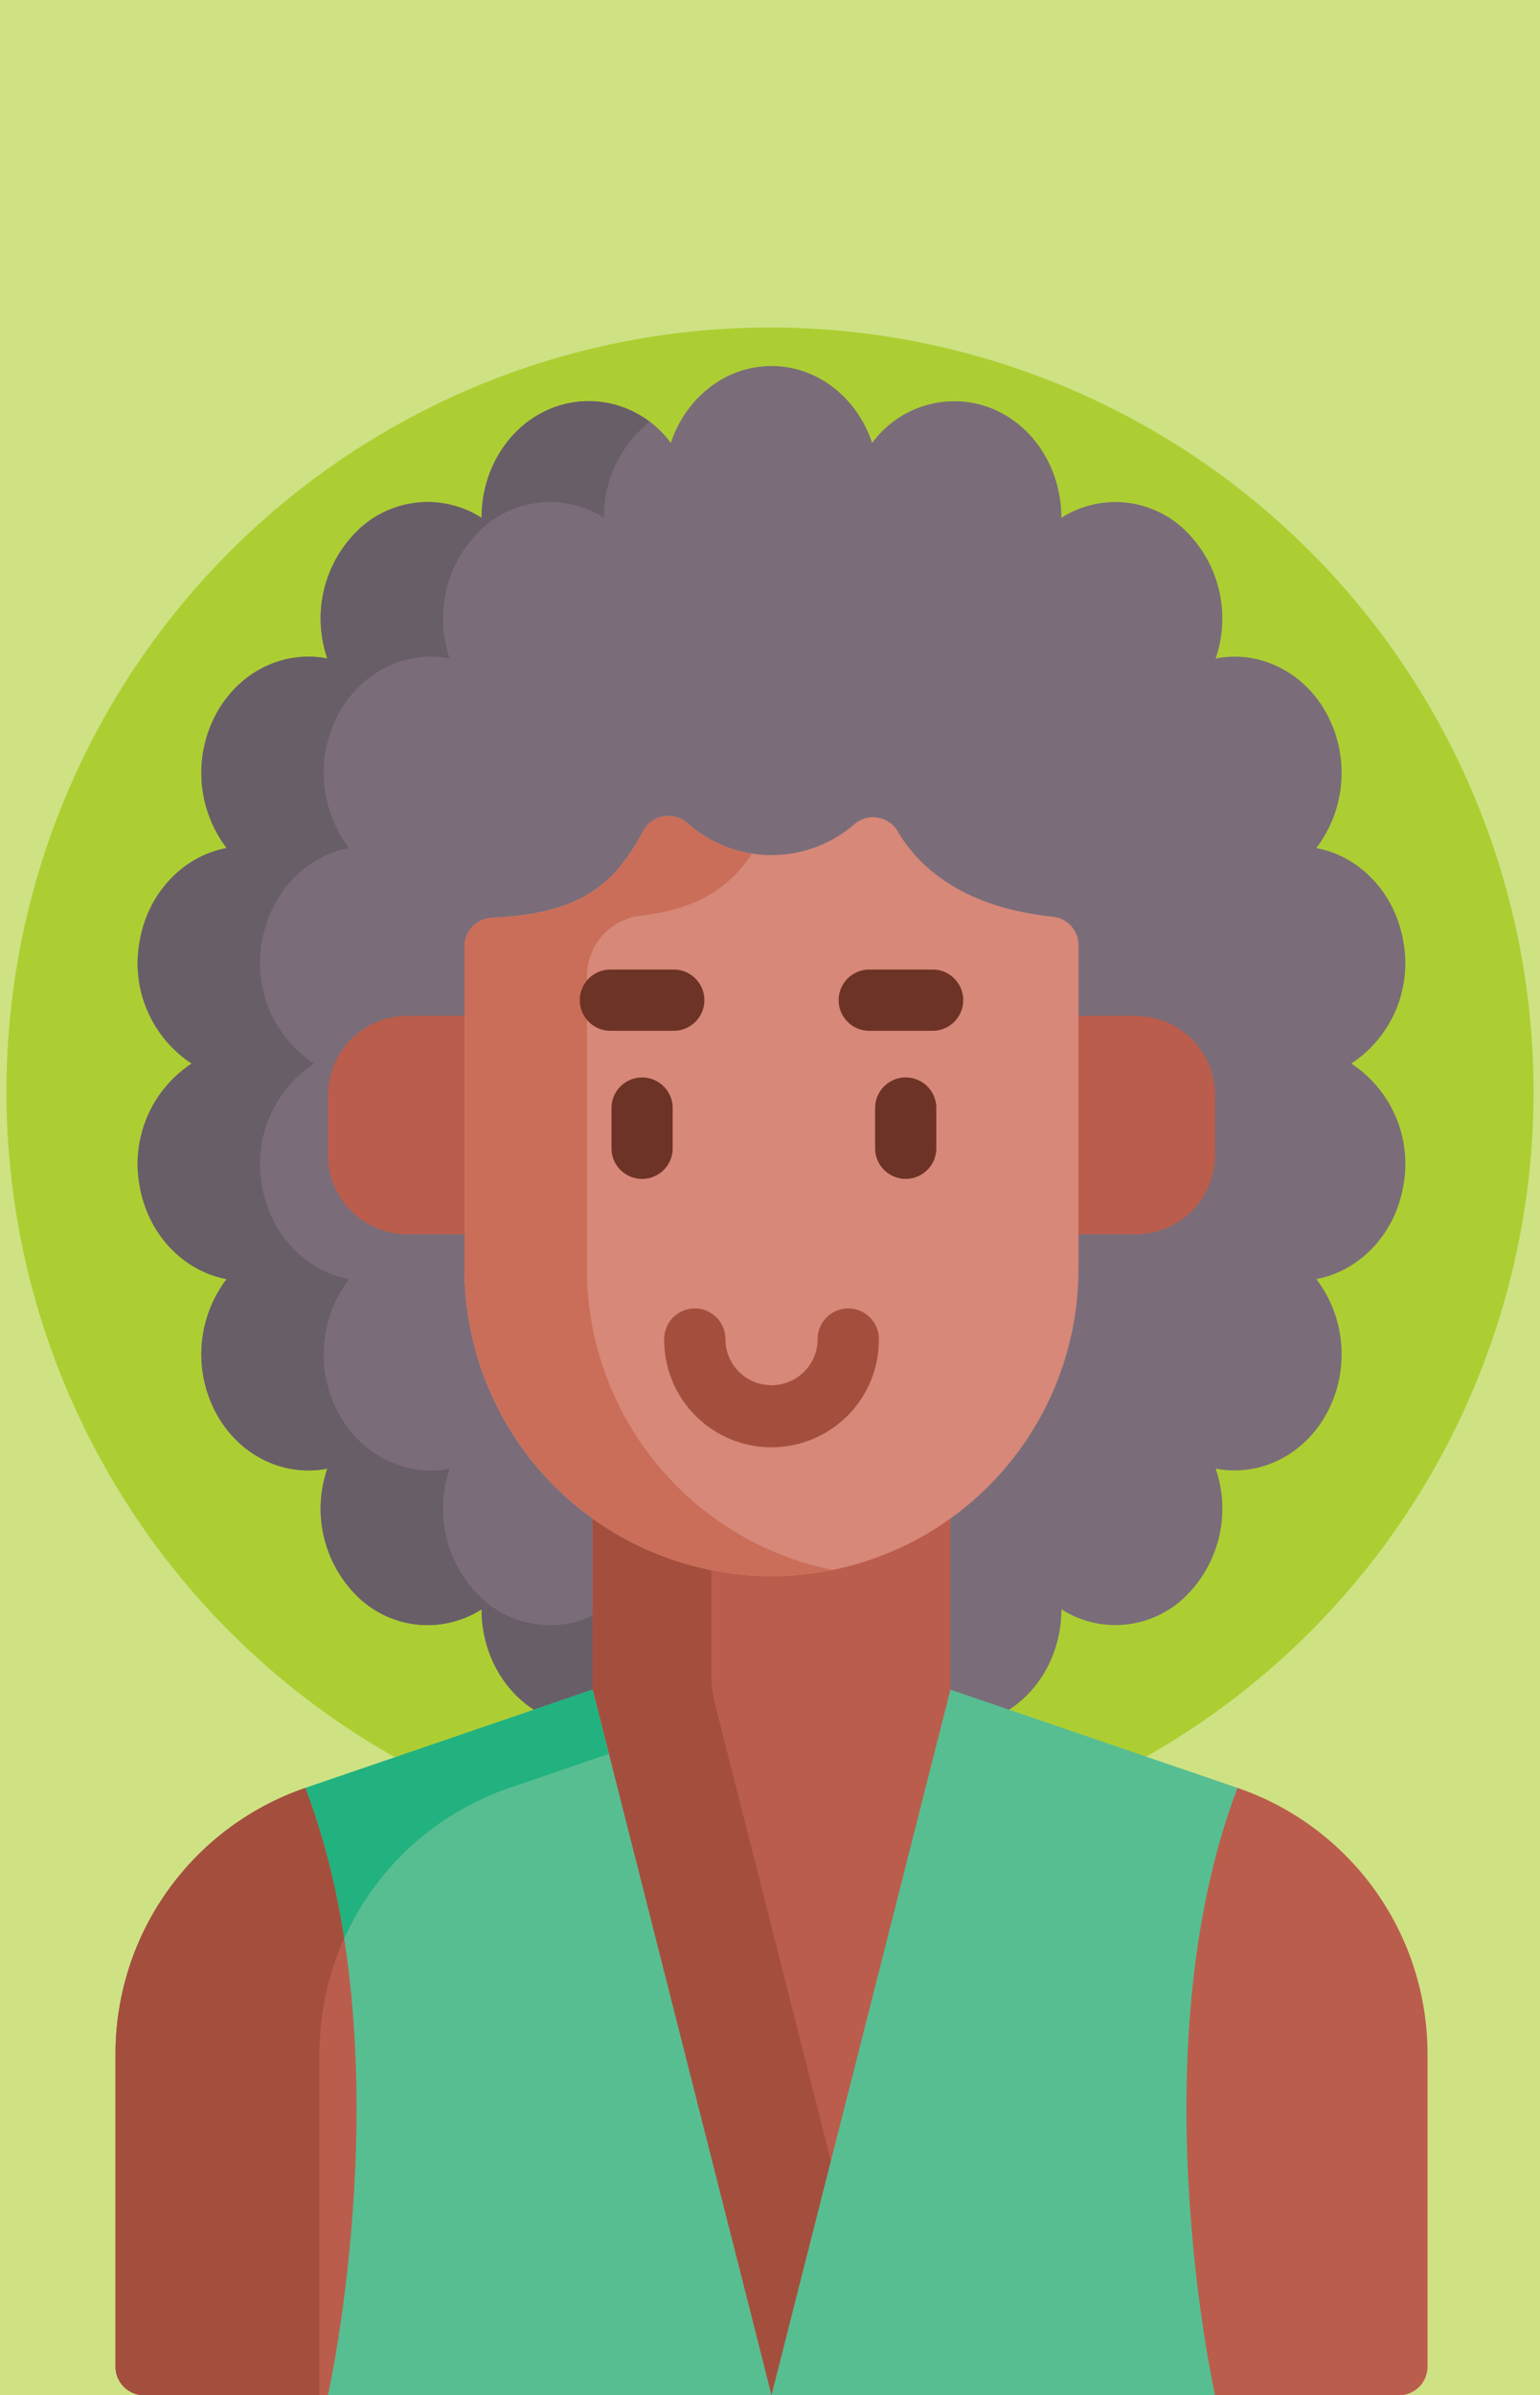 <svg xmlns="http://www.w3.org/2000/svg" width="240" height="373" viewBox="0 0 240 373">
  <g id="Grupo_80448" data-name="Grupo 80448" transform="translate(-680 -5217)">
    <rect id="Rectángulo_33775" data-name="Rectángulo 33775" width="240" height="373" transform="translate(680 5217)" fill="#cee284"/>
    <circle id="Elipse_4735" data-name="Elipse 4735" cx="119" cy="119" r="119" transform="translate(681 5268)" fill="#adce32"/>
    <g id="afro" transform="translate(607.646 5274)">
      <path id="Trazado_114092" data-name="Trazado 114092" d="M285.1,108.625a18.675,18.675,0,0,0,8.14-18.862c-1.255-7.73-6.854-13.443-13.589-14.7a19.363,19.363,0,0,0,1.709-20.749c-3.614-6.8-10.674-10.087-17.4-8.767a19.137,19.137,0,0,0-4.928-20.132,15.628,15.628,0,0,0-19.111-1.775c.029-7.422-4.18-14.4-10.971-17.087a15.851,15.851,0,0,0-18.517,5.431C208.125,5,201.972,0,194.745,0s-13.38,5-15.69,11.981a15.851,15.851,0,0,0-18.517-5.431c-6.792,2.685-11,9.665-10.971,17.087a15.628,15.628,0,0,0-19.111,1.775,19.137,19.137,0,0,0-4.928,20.132c-6.725-1.32-13.785,1.969-17.4,8.767a19.363,19.363,0,0,0,1.709,20.749c-6.735,1.258-12.334,6.971-13.589,14.7a18.675,18.675,0,0,0,8.14,18.862,18.675,18.675,0,0,0-8.14,18.862c1.255,7.73,6.854,13.443,13.589,14.7a19.363,19.363,0,0,0-1.709,20.749c3.614,6.8,10.674,10.087,17.4,8.767a19.136,19.136,0,0,0,4.928,20.132,15.628,15.628,0,0,0,19.111,1.775c-.029,7.422,4.18,14.4,10.971,17.087a15.851,15.851,0,0,0,18.517-5.431c2.311,6.985,8.463,11.981,15.69,11.981s13.38-5,15.69-11.981a15.851,15.851,0,0,0,18.517,5.431c6.792-2.685,11-9.665,10.971-17.087a15.628,15.628,0,0,0,19.111-1.775,19.137,19.137,0,0,0,4.928-20.132c6.725,1.32,13.785-1.969,17.4-8.767a19.361,19.361,0,0,0-1.709-20.749c6.735-1.258,12.334-6.971,13.589-14.7a18.673,18.673,0,0,0-8.139-18.862Z" transform="translate(-2.159)" fill="#7a6d79"/>
      <path id="Trazado_114093" data-name="Trazado 114093" d="M168.641,196.994a15.628,15.628,0,0,1-19.111-1.775,19.137,19.137,0,0,1-4.928-20.132c-6.725,1.32-13.785-1.969-17.4-8.767a19.363,19.363,0,0,1,1.709-20.749c-6.735-1.258-12.334-6.971-13.589-14.7a18.675,18.675,0,0,1,8.14-18.862,18.675,18.675,0,0,1-8.14-18.862c1.255-7.73,6.853-13.443,13.589-14.7A19.363,19.363,0,0,1,127.2,57.7c3.614-6.8,10.674-10.087,17.4-8.767A19.136,19.136,0,0,1,149.531,28.8a15.628,15.628,0,0,1,19.111-1.775A18.654,18.654,0,0,1,175.773,12.1a15.547,15.547,0,0,0-15.235-2.161c-6.792,2.685-11,9.665-10.971,17.087A15.628,15.628,0,0,0,130.456,28.8a19.137,19.137,0,0,0-4.928,20.132c-6.725-1.32-13.785,1.969-17.4,8.767a19.363,19.363,0,0,0,1.709,20.749C103.1,79.7,97.5,85.415,96.248,93.145a18.675,18.675,0,0,0,8.14,18.862,18.675,18.675,0,0,0-8.14,18.862c1.255,7.73,6.854,13.443,13.589,14.7a19.363,19.363,0,0,0-1.709,20.749c3.614,6.8,10.674,10.087,17.4,8.767a19.136,19.136,0,0,0,4.928,20.132,15.628,15.628,0,0,0,19.111,1.775c-.029,7.422,4.18,14.4,10.971,17.087a15.55,15.55,0,0,0,15.235-2.161,18.654,18.654,0,0,1-7.132-14.926Z" transform="translate(-2.159 -3.383)" fill="#685e68"/>
      <path id="Trazado_114094" data-name="Trazado 114094" d="M265.209,320.438l-21.575-1.021-23.163-14.281v-46.47H164.706v46.47l-21.1,13.576-23.638,1.727a43.786,43.786,0,0,0-29.614,41.429v48.7a4.451,4.451,0,0,0,4.451,4.451h28.659l32.815-6.358,36.31,6.358,36.31-6.358,32.815,6.358h28.66a4.451,4.451,0,0,0,4.451-4.451v-48.7a43.786,43.786,0,0,0-29.614-41.429Z" transform="translate(0 -99.02)" fill="#bb5d4c"/>
      <path id="Trazado_114095" data-name="Trazado 114095" d="M229.339,302.66v-44H210.823v46.47L238.706,415.02l9.258-36.486-18.016-71A19.807,19.807,0,0,1,229.339,302.66Z" transform="translate(-46.118 -99.02)" fill="#a44f3e"/>
      <path id="Trazado_114096" data-name="Trazado 114096" d="M183.075,333.958l27.882,109.885H141.832s12.06-53.725-3.5-94.582Z" transform="translate(-18.369 -127.844)" fill="#57be92"/>
      <path id="Trazado_114097" data-name="Trazado 114097" d="M90.353,400.181v48.7a4.451,4.451,0,0,0,4.451,4.451h27.34V400.18A43.708,43.708,0,0,1,126,382.212a116.251,116.251,0,0,0-6.031-23.461A43.788,43.788,0,0,0,90.353,400.181Z" transform="translate(0 -137.335)" fill="#a44f3e"/>
      <path id="Trazado_114098" data-name="Trazado 114098" d="M138.336,349.261a116.22,116.22,0,0,1,6.031,23.461,43.776,43.776,0,0,1,25.76-23.461l15.486-5.3-2.539-10.006Z" transform="translate(-18.369 -127.844)" fill="#22b27f"/>
      <path id="Trazado_114099" data-name="Trazado 114099" d="M283.883,333.958,256,443.843h69.125s-12.06-53.725,3.5-94.582Z" transform="translate(-63.412 -127.844)" fill="#57be92"/>
      <path id="Trazado_114100" data-name="Trazado 114100" d="M171.638,163.976H156.367A12.368,12.368,0,0,0,144,176.344v9.267a12.368,12.368,0,0,0,12.368,12.368h15.272Z" transform="translate(-20.536 -62.772)" fill="#bb5d4c"/>
      <path id="Trazado_114101" data-name="Trazado 114101" d="M323.218,163.976H338.49a12.368,12.368,0,0,1,12.368,12.368v9.267a12.368,12.368,0,0,1-12.368,12.368H323.218Z" transform="translate(-89.144 -62.772)" fill="#bb5d4c"/>
      <path id="Trazado_114102" data-name="Trazado 114102" d="M245.955,115.856a4.449,4.449,0,0,0-6.763-1.014,19.747,19.747,0,0,1-25.977-.209,4.452,4.452,0,0,0-6.9,1.252c-4.781,9.022-10.552,12.855-23.583,13.491a4.459,4.459,0,0,0-4.254,4.445v50.225a47.844,47.844,0,1,0,95.688,0V133.629a4.445,4.445,0,0,0-3.983-4.423c-13.027-1.337-20.484-6.943-24.231-13.35Z" transform="translate(-33.736 -43.452)" fill="#d78878"/>
      <path id="Trazado_114103" data-name="Trazado 114103" d="M197.555,184.04V138.5a9.5,9.5,0,0,1,8.328-9.459c8.611-1.025,13.54-3.967,17.421-9.663a19.679,19.679,0,0,1-10.121-4.776,4.442,4.442,0,0,0-6.867,1.284c-4.781,9.02-10.551,12.851-23.581,13.487a4.459,4.459,0,0,0-4.254,4.445v50.225a47.885,47.885,0,0,0,57.382,46.893A47.86,47.86,0,0,1,197.555,184.04Z" transform="translate(-33.737 -43.446)" fill="#ca6e59"/>
      <path id="Trazado_114104" data-name="Trazado 114104" d="M228.9,242.549a16.728,16.728,0,1,0,33.455,0,4.768,4.768,0,1,0-9.537,0,7.19,7.19,0,0,1-14.38,0,4.769,4.769,0,0,0-9.538,0Z" transform="translate(-53.037 -91.026)" fill="#a44f3e"/>
      <g id="Grupo_80443" data-name="Grupo 80443" transform="translate(162.713 93.982)">
        <path id="Trazado_114105" data-name="Trazado 114105" d="M225.131,184.273a4.768,4.768,0,0,0-9.537,0v6.259a4.768,4.768,0,0,0,9.537,0Z" transform="translate(-210.657 -162.699)" fill="#6d3326"/>
        <path id="Trazado_114106" data-name="Trazado 114106" d="M286.931,179.5a4.768,4.768,0,0,0-4.768,4.768v6.259a4.768,4.768,0,1,0,9.537,0v-6.259A4.769,4.769,0,0,0,286.931,179.5Z" transform="translate(-236.14 -162.699)" fill="#6d3326"/>
        <path id="Trazado_114107" data-name="Trazado 114107" d="M212.362,161.812h9.875a4.768,4.768,0,1,0,0-9.537h-9.875a4.768,4.768,0,1,0,0,9.537Z" transform="translate(-207.594 -152.275)" fill="#6d3326"/>
        <path id="Trazado_114108" data-name="Trazado 114108" d="M277.722,161.812H287.6a4.768,4.768,0,1,0,0-9.537h-9.875a4.768,4.768,0,1,0,0,9.537Z" transform="translate(-232.615 -152.275)" fill="#6d3326"/>
      </g>
    </g>
  </g>
</svg>
